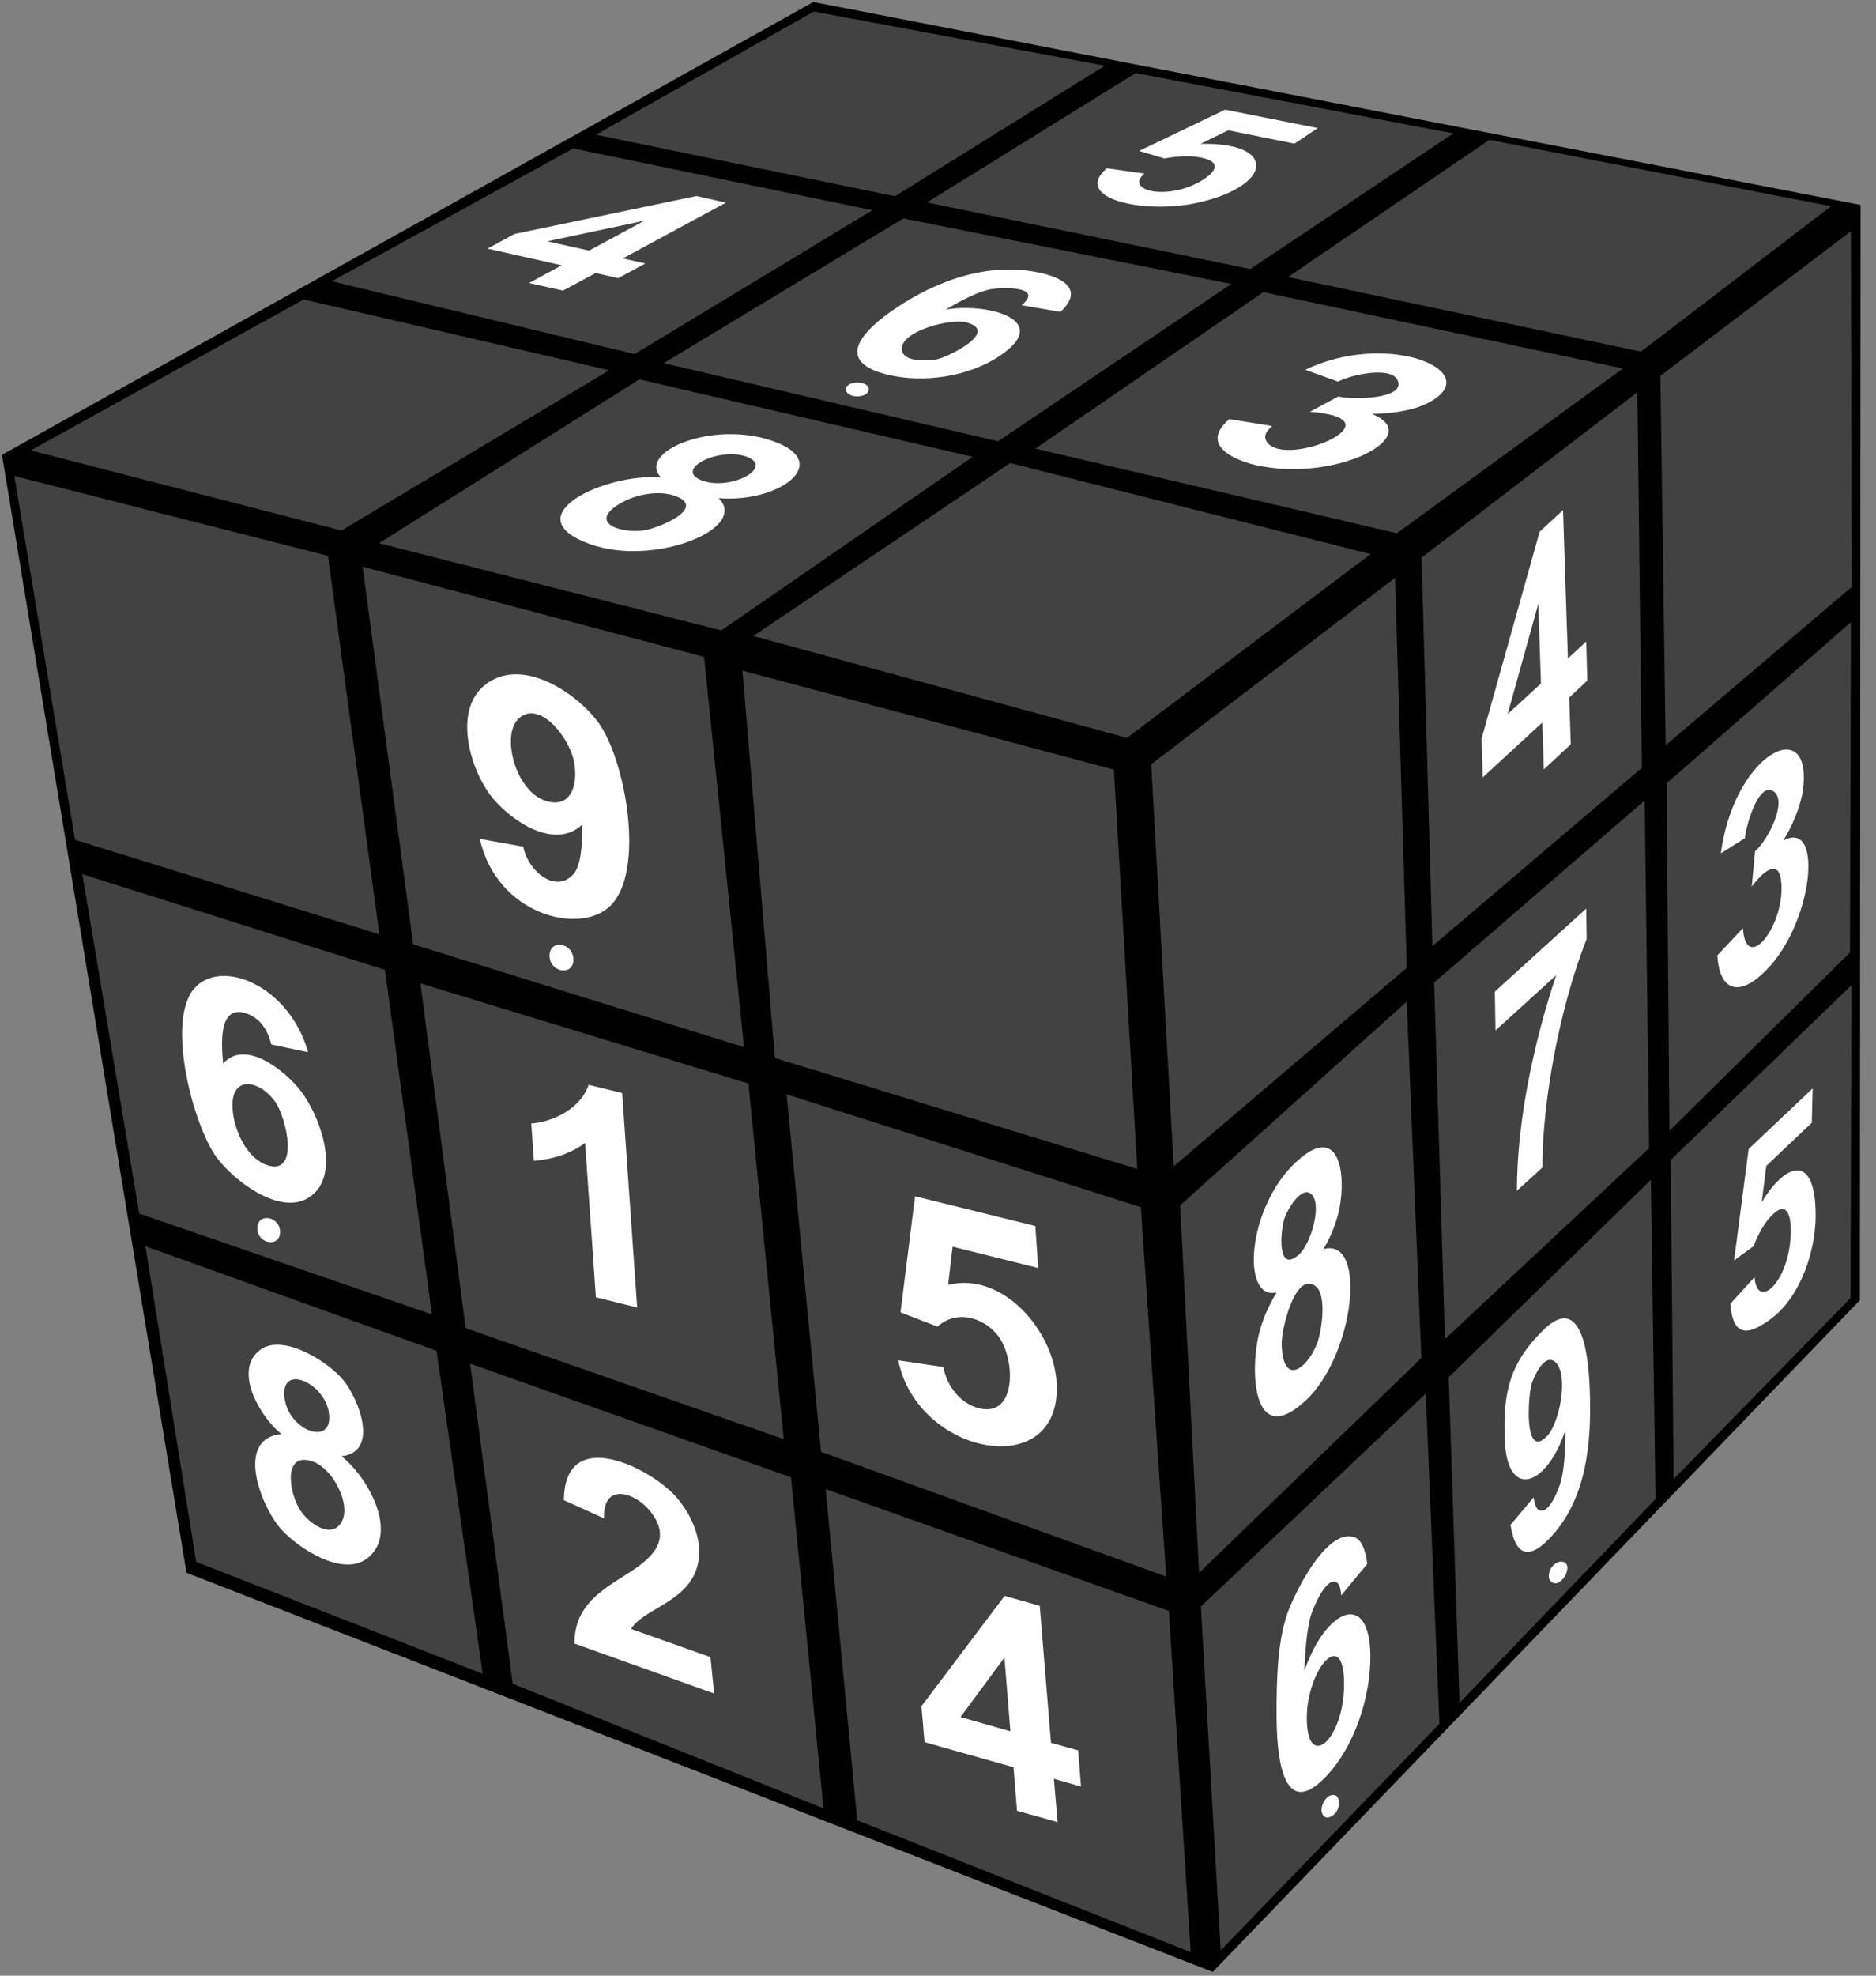 <?xml version="1.0" encoding="UTF-8"?>
<svg width="95px" height="100px" viewBox="0 0 95 100" version="1.1" xmlns="http://www.w3.org/2000/svg" xmlns:xlink="http://www.w3.org/1999/xlink">
    <rect x="0" y="0" width="95" height="100" fill="#808080" stroke="none"/>
    <title>sudoku_5</title>
    <g id="Sudoku" stroke="none" stroke-width="1" fill="none" fill-rule="evenodd">
        <g id="sudoku_5" fill-rule="nonzero">
            <polygon id="Path" fill="#000000" points="0.101 23.022 41.185 0.101 94.218 10.371 94.184 65.809 61.415 99.809 9.444 79.607"></polygon>
            <polygon id="Path" fill="#424242" points="51.155 23.438 69.406 28.045 57.067 37.348 38.145 32.191"></polygon>
            <polygon id="Path" fill="#424242" points="63.974 14.787 82.181 18.652 70.736 26.989 52.429 22.708"></polygon>
            <polygon id="Path" fill="#424242" points="75.419 7.079 92.72 10.438 83.097 17.798 65.226 14.022"></polygon>
            <polygon id="Path" fill="#424242" points="57.514 3.697 73.597 6.753 63.315 13.618 46.941 10.247"></polygon>
            <polygon id="Path" fill="#424242" points="45.745 11.056 62.354 14.371 50.54 22.337 33.608 18.382"></polygon>
            <polygon id="Path" fill="#424242" points="32.378 19.202 49.255 23.124 36.525 31.91 19.19 27.494"></polygon>
            <polygon id="Path" fill="#424242" points="15.379 15.157 30.847 18.742 17.29 26.854 1.554 22.798"></polygon>
            <polygon id="Path" fill="#424242" points="29.025 7.517 44.181 10.64 32.132 17.921 16.798 14.236"></polygon>
            <polygon id="Path" fill="#424242" points="41.208 0.584 55.949 3.326 45.321 9.933 30.176 6.82"></polygon>
            <polygon id="Path" fill="#424242" points="37.598 33.944 56.408 38.955 57.592 59.169 39.241 53.551"></polygon>
            <polygon id="Path" fill="#424242" points="18.363 28.685 35.653 33.247 37.676 53 20.922 47.798"></polygon>
            <polygon id="Path" fill="#424242" points="0.726 24.09 16.608 28.135 19.212 47.292 3.8 42.506"></polygon>
            <polygon id="Path" fill="#424242" points="39.833 55.393 57.771 61.101 59.056 79.798 41.576 73.483"></polygon>
            <polygon id="Path" fill="#424242" points="21.291 49.775 37.899 54.843 39.688 72.843 23.582 67.225"></polygon>
            <polygon id="Path" fill="#424242" points="4.169 44.247 19.492 49.09 21.872 66.528 7.052 61.427"></polygon>
            <polygon id="Path" fill="#424242" points="41.811 75.371 59.191 81.539 60.297 98.809 43.409 92.135"></polygon>
            <polygon id="Path" fill="#424242" points="23.806 69.022 40.056 74.775 41.699 91.528 25.963 85.225"></polygon>
            <polygon id="Path" fill="#424242" points="7.365 63.079 22.107 68.371 24.443 84.719 9.936 79.056"></polygon>
            <polygon id="Path" fill="#424242" points="58.296 38.685 70.646 29.247 71.239 48.989 59.436 59.034"></polygon>
            <polygon id="Path" fill="#424242" points="71.988 28.225 82.918 19.854 83.142 38.865 72.535 47.888"></polygon>
            <polygon id="Path" fill="#424242" points="84.081 19.022 93.726 11.708 93.771 29.708 84.349 37.719"></polygon>
            <polygon id="Path" fill="#424242" points="59.761 61.011 71.239 50.697 71.976 68.742 60.722 79.607"></polygon>
            <polygon id="Path" fill="#424242" points="72.625 49.73 83.287 40.517 83.511 58.112 73.172 67.775"></polygon>
            <polygon id="Path" fill="#424242" points="84.394 39.652 93.726 31.494 93.681 48.213 84.539 57.236"></polygon>
            <polygon id="Path" fill="#424242" points="60.811 81.315 72.2 70.539 72.893 87.247 61.817 98.719"></polygon>
            <polygon id="Path" fill="#424242" points="73.362 69.708 83.6 59.719 83.835 75.876 73.91 86.191"></polygon>
            <polygon id="Path" fill="#424242" points="84.606 58.708 93.759 49.865 93.704 65.708 84.751 74.865"></polygon>
            <path d="M62.253,21.213 L64.421,21.562 C64.119,21.82 64.008,22.056 64.097,22.258 C64.779,23.876 71.183,21.213 66.332,20.843 L67.774,20.067 C68.422,20.236 71.138,20.225 70.792,19.281 C70.49,18.494 68.366,18.978 67.763,19.315 L66.098,18.719 C70.11,16.775 74.927,18.652 72.658,20.191 C71.976,20.663 70.915,20.921 69.473,20.955 C72.267,22.067 67.606,24.461 63.583,23.539 C62.376,23.258 60.778,22.472 62.253,21.213 L62.253,21.213 Z" id="Path" fill="#FFFFFF"></path>
            <path d="M56.05,8.517 L57.95,8.787 C56.899,9.674 59.235,10.202 60.968,9.067 C61.694,8.584 61.75,8.169 60.822,7.978 C60.308,7.876 59.694,7.888 58.967,8.022 L57.682,7.64 L62.041,5.551 L66.735,6.483 L65.55,7.27 L62.197,6.596 L60.789,7.281 C64.678,7.191 64.477,9.404 60.666,10.258 C57.95,10.865 54.262,10.056 56.05,8.517 L56.05,8.517 Z" id="Path" fill="#FFFFFF"></path>
            <path d="M53.703,15.787 L51.736,15.449 C52.909,14.472 50.708,14.528 50.104,14.652 C49.556,14.775 48.819,15.112 47.891,15.674 C49.791,15.303 53.424,16.135 50.629,18.011 C49.065,19.067 46.774,19.404 44.952,18.966 C42.091,18.27 43.823,16.629 45.365,15.596 C47.545,14.135 50.194,13.213 52.82,13.843 C53.96,14.124 54.832,14.73 53.703,15.787 L53.703,15.787 Z M45.667,17.697 C45.734,18.348 46.975,18.27 47.422,18.191 C48.081,18.056 50.663,16.742 48.908,16.315 C48.092,16.112 45.578,16.775 45.667,17.697 L45.667,17.697 Z" id="Shape" fill="#FFFFFF"></path>
            <path d="M33.474,24.169 C32.222,22.876 36.111,21.236 39.174,22.337 C42.214,23.427 39.431,25.472 36.391,25.213 C37.955,26.753 33.105,28.708 29.875,27.539 C25.963,26.135 30.657,23.921 33.474,24.169 L33.474,24.169 Z M35.564,24.326 C37.016,24.854 39.252,23.64 37.799,23.112 C36.391,22.607 34.066,23.787 35.564,24.326 Z M31.506,25.427 C29.718,26.416 31.35,27 32.535,26.854 C33.339,26.764 35.843,25.697 34.189,25.101 C33.373,24.809 32.255,25.011 31.506,25.427 L31.506,25.427 Z" id="Shape" fill="#FFFFFF"></path>
            <path d="M26.79,14.326 L28.444,13.427 L24.689,12.584 L26.052,11.843 L35.273,9.921 L36.759,10.258 L31.54,13.079 L32.68,13.337 L31.305,14.079 L30.165,13.82 L28.511,14.708 L26.79,14.326 Z M29.83,12.685 L32.635,11.169 L27.718,12.213 L29.83,12.685 L29.83,12.685 Z" id="Shape" fill="#FFFFFF"></path>
            <path d="M24.298,42.461 L26.499,42.854 C26.723,44.079 28.142,45.27 29.048,44.236 C29.349,43.899 29.495,43.067 29.495,41.73 C28.075,43.067 25.862,41.528 24.901,40.337 C23.806,38.955 22.923,35.955 24.566,34.663 C26.399,33.202 29.182,35.045 30.311,36.584 C31.674,38.472 32.691,44.079 30.914,45.843 C29.361,47.371 25.158,46.303 24.298,42.461 L24.298,42.461 Z M26.242,36.393 C25.371,37.247 26.108,40.101 27.684,40.551 C29.193,40.989 29.361,39.124 28.914,38.045 C28.366,36.708 27.092,35.551 26.242,36.393 L26.242,36.393 Z" id="Shape" fill="#FFFFFF"></path>
            <path d="M45.488,68.854 L47.768,69.191 C47.947,70.135 48.618,71.045 49.579,71.281 C51.524,71.764 51.423,68.719 50.529,67.596 C49.791,66.663 48.428,66.281 47.478,67.146 L45.6,66.427 L46.338,60.551 L52.429,62.056 L52.574,64.18 L48.238,63.101 L48.014,65.034 C50.741,64.348 53.323,67.303 53.502,69.921 C53.871,75.09 46.461,73.719 45.488,68.854 Z" id="Path" fill="#FFFFFF"></path>
            <path d="M32.266,66.18 L30.176,65.663 L29.629,57.854 C28.914,58.371 28.053,58.674 27.036,58.753 L26.902,56.865 C28.053,56.787 29.428,56.067 29.808,54.91 L31.506,55.326 L32.266,66.18 L32.266,66.18 Z" id="Path" fill="#FFFFFF"></path>
            <path d="M15.602,53.258 L13.736,52.865 C13.568,52.157 13.188,51.528 12.462,51.292 C10.998,50.809 11.232,53.034 11.299,53.831 C12.439,52.551 14.462,54.236 15.211,55.191 C16.139,56.371 17.223,59.213 15.882,60.427 C14.418,61.775 11.836,59.775 10.953,58.562 C9.768,56.91 8.405,51.685 9.835,50.034 C11.176,48.483 14.641,49.854 15.602,53.258 L15.602,53.258 Z M11.802,56.371 C11.936,57.348 12.529,58.64 13.535,58.978 C15.2,59.517 14.496,56.539 13.926,55.753 C13.032,54.539 11.534,54.438 11.802,56.371 Z" id="Shape" fill="#FFFFFF"></path>
            <path d="M51.501,91.652 L51.322,89.449 L46.818,88.18 L46.662,86.36 L50.875,80.775 L52.652,81.281 L53.222,88.213 L54.597,88.596 L54.742,90.427 L53.368,90.034 L53.558,92.225 L51.501,91.652 L51.501,91.652 Z M51.166,87.629 L50.864,83.899 L48.64,86.91 L51.166,87.629 L51.166,87.629 Z" id="Shape" fill="#FFFFFF"></path>
            <path d="M35.977,83.876 L36.167,85.719 L29.092,83.191 C29.092,81.427 30.199,80.64 31.585,79.775 C32.848,78.989 34.189,78.022 32.892,76.449 C32.155,75.551 30.523,75 30.59,76.854 L28.556,75.933 C28.578,72.056 33.026,74.337 34.278,75.809 C35.094,76.775 35.698,78.169 35.262,79.438 C34.692,81.112 32.568,81.449 31.954,82.449 L35.977,83.876 L35.977,83.876 Z" id="Path" fill="#FFFFFF"></path>
            <path d="M14.25,72.584 C13.188,71.742 11.769,69.348 13.188,68.315 C14.351,67.472 16.653,68.944 17.402,69.876 C18.184,70.843 19.212,73.506 17.29,73.708 C18.598,74.719 20.229,77.596 18.609,78.865 C17.368,79.854 15.088,78.36 14.228,77.393 C13.222,76.258 11.869,72.82 14.25,72.584 L14.25,72.584 Z M14.406,70.73 C14.585,72.393 16.854,73.258 16.664,71.562 C16.496,70.022 14.205,68.966 14.406,70.73 Z M15.256,76.517 C15.602,77.011 16.564,77.798 17.145,77.236 C17.938,76.483 16.977,74.404 15.871,73.989 C14.261,73.393 14.641,75.674 15.256,76.517 L15.256,76.517 Z" id="Shape" fill="#FFFFFF"></path>
            <path d="M78.179,38.944 L78.101,36.573 L75.084,39.348 L75.028,37.382 L77.967,26.91 L79.152,25.82 L79.398,33.326 L80.325,32.472 L80.381,34.449 L79.465,35.303 L79.543,37.674 L78.179,38.944 L78.179,38.944 Z M78.034,34.596 L77.9,30.562 L76.346,36.146 L78.034,34.596 L78.034,34.596 Z" id="Shape" fill="#FFFFFF"></path>
            <path d="M64.645,65.416 C62.845,65.843 63.136,61.124 65.639,58.809 C67.998,56.629 68.21,59.82 67.741,61.539 C67.573,62.135 67.338,62.697 67.014,63.225 C69.261,62.596 68.59,68.596 66.109,70.899 C63.404,73.393 63.304,69.315 63.751,67.528 C63.929,66.798 64.231,66.101 64.645,65.416 L64.645,65.416 Z M65.796,63.483 C66.422,62.899 66.992,60.82 66.355,60.404 C65.852,60.079 65.204,61.236 65.069,61.596 C64.824,62.258 64.645,64.539 65.796,63.483 Z M64.902,68.056 C64.98,70.315 66.288,69.169 66.724,67.921 C66.936,67.315 67.193,65.539 66.623,65.101 C65.617,64.315 64.879,67.236 64.902,68.056 L64.902,68.056 Z" id="Shape" fill="#FFFFFF"></path>
            <path d="M75.732,52.157 L75.698,50.191 L80.325,45.989 L80.348,47.528 C79.398,49.933 78.705,52.91 78.369,55.472 C78.179,56.91 78.101,58.112 78.112,59.09 L76.816,60.27 C76.816,56.73 77.688,52.697 78.805,49.36 L75.732,52.157 L75.732,52.157 Z" id="Path" fill="#FFFFFF"></path>
            <path d="M86.964,48.36 L88.261,46.978 C88.406,49.225 90.183,47.101 90.216,45.034 C90.239,43.404 89.445,43.899 88.708,44.876 L88.875,43.09 C89.512,42.551 90.541,40.551 89.814,40.056 C89.032,39.539 88.406,41.865 88.361,42.427 L87.143,43.191 C87.78,38.393 91.401,36.292 91.345,39.416 C91.334,40.348 90.988,41.393 90.306,42.551 C92.418,41.371 91.792,47.056 89.188,49.348 C87.914,50.483 87.065,50.011 86.964,48.36 L86.964,48.36 Z" id="Path" fill="#FFFFFF"></path>
            <path d="M69.238,79.157 L67.919,80.753 C67.886,80.36 67.808,80.135 67.662,80.079 C67.137,79.843 66.522,81.348 66.411,81.674 C66.221,82.281 66.098,83.247 66.053,84.573 C67.137,81.427 69.372,80.449 69.395,83.82 C69.406,85.899 68.59,88.427 67.126,89.944 C64.812,92.348 64.656,88.382 64.645,86.91 C64.634,84.876 64.712,83.09 65.181,81.697 C65.528,80.697 67.137,77.371 68.556,77.798 C68.914,77.899 69.138,78.36 69.238,79.157 L69.238,79.157 Z M66.176,86.978 C66.187,89.697 68.076,88.056 68.065,85.213 C68.054,82.281 66.165,84.528 66.176,86.978 Z" id="Shape" fill="#FFFFFF"></path>
            <path d="M76.492,77.18 L77.665,75.787 C77.71,76.146 77.799,76.36 77.922,76.427 C78.436,76.708 78.939,75.337 79.029,75.034 C79.185,74.483 79.275,73.596 79.275,72.371 C78.358,75.213 76.313,75.989 76.201,72.854 C76.112,70.528 76.425,69.034 78.112,67.36 C79.934,65.528 80.426,68.045 80.504,70.326 C80.605,72.989 80.37,75.966 78.381,77.955 C77.285,79.045 76.704,78.551 76.492,77.18 L76.492,77.18 Z M78.761,68.944 C78.213,68.461 77.688,69.663 77.565,70.034 C77.375,70.652 77.162,73.876 78.314,72.719 C78.995,72.045 79.454,69.539 78.761,68.944 L78.761,68.944 Z" id="Shape" fill="#FFFFFF"></path>
            <path d="M87.624,65.989 L88.853,64.64 C88.965,66.36 90.63,64.91 90.686,62.382 C90.697,61.742 90.585,60.697 89.769,61.472 C89.412,61.809 89.088,62.337 88.797,63.079 L87.814,63.798 L88.551,58.157 L91.792,55.09 L91.748,56.831 L89.445,59.011 L89.211,60.854 C90.261,59.09 91.804,58.225 91.938,61.157 C92.038,63.202 91.178,65.618 89.725,66.719 C88.607,67.562 87.758,67.775 87.624,65.989 Z" id="Path" fill="#FFFFFF"></path>
            <path d="M43.991,19.708 C43.991,20.18 42.839,20.18 42.839,19.708 C42.839,19.247 43.991,19.247 43.991,19.708 Z" id="Path" fill="#FFFFFF"></path>
            <path d="M14.183,62.36 C14.183,63.157 13.032,62.978 13.032,62.169 C13.032,61.36 14.183,61.551 14.183,62.36 Z" id="Path" fill="#FFFFFF"></path>
            <path d="M29.036,48.573 C29.036,49.427 27.829,49.225 27.829,48.371 C27.829,47.517 29.036,47.708 29.036,48.573 L29.036,48.573 Z" id="Path" fill="#FFFFFF"></path>
            <path d="M67.372,90.876 C67.83,90.719 67.919,91.326 67.685,91.685 C67.551,91.899 67.159,92.169 66.981,91.843 C66.802,91.551 67.059,90.989 67.372,90.876 Z" id="Path" fill="#FFFFFF"></path>
            <path d="M79.029,79.045 C79.811,79.011 79.085,80.506 78.548,80.056 C78.246,79.809 78.559,79.067 79.029,79.045 Z" id="Path" fill="#FFFFFF"></path>
        </g>
    </g>
</svg>